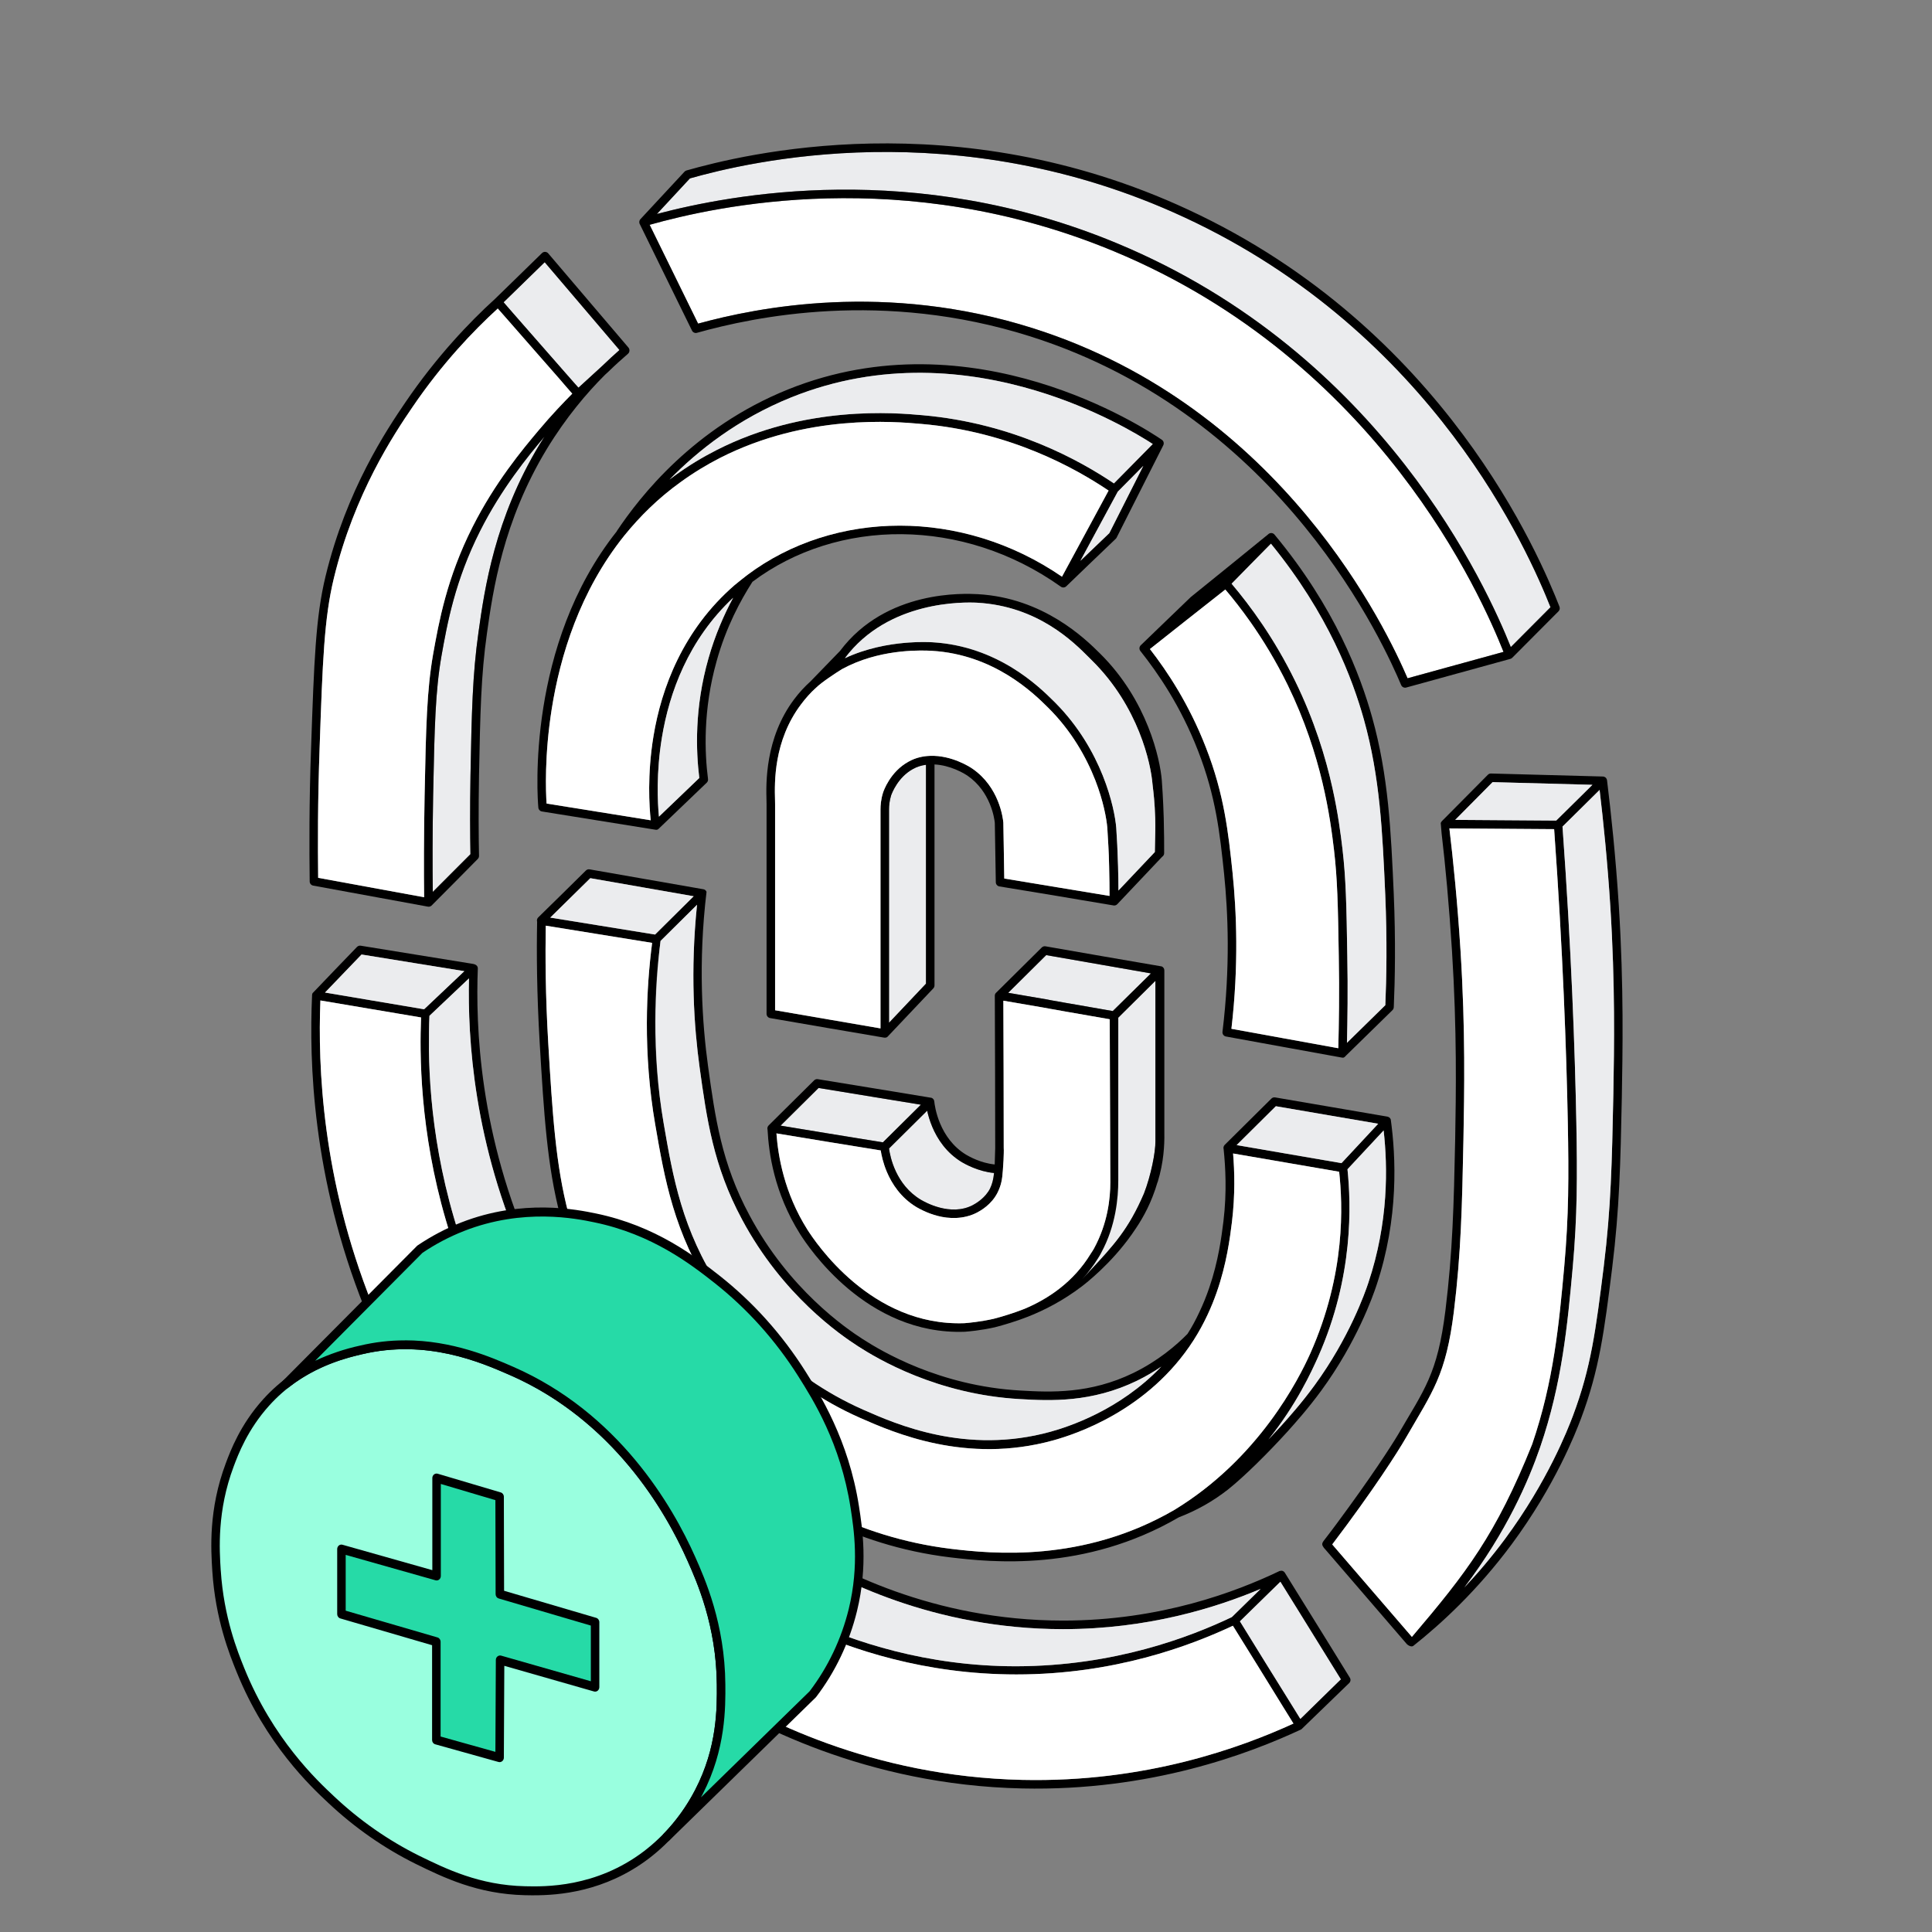 <svg width="128" height="128" viewBox="0 0 128 128" fill="none" xmlns="http://www.w3.org/2000/svg">
<rect x="0" y="0" width="128" height="128" fill="#808080" stroke="none"/>
<g id="illustration / deriv / light / add-success-biometrics">
<g id="illustration">
<path fill-rule="evenodd" clip-rule="evenodd" d="M31.811 35.169C30.14 38.475 29.63 41.321 29.247 43.468C28.842 45.805 28.789 48.117 28.696 52.718C28.65 55.27 28.654 57.45 28.673 59.092C29.51 58.259 30.339 57.426 31.169 56.593C31.144 55.321 31.133 53.531 31.171 51.379C31.25 47.214 31.303 44.687 31.703 41.878C32.1 39.031 32.78 34.348 35.746 29.45C35.853 29.274 35.96 29.102 36.068 28.933C34.969 30.239 33.233 32.353 31.811 35.169Z" fill="#EBECEE"/>
<path fill-rule="evenodd" clip-rule="evenodd" d="M28.35 60.068C28.433 60.083 28.518 60.06 28.583 60.005C29.59 59.007 30.659 57.908 31.652 56.91L31.653 56.909C31.708 56.854 31.738 56.78 31.736 56.702C31.71 55.431 31.697 53.603 31.736 51.39C31.816 47.217 31.869 44.725 32.262 41.957C32.658 39.122 33.326 34.538 36.229 29.745C37.494 27.664 38.877 26.032 40.086 24.828C40.125 24.79 40.161 24.759 40.197 24.727L40.276 24.655C40.759 24.183 41.21 23.782 41.605 23.439C41.667 23.385 41.703 23.306 41.703 23.224V23.211C41.703 23.143 41.679 23.078 41.635 23.026C40.75 21.985 39.864 20.946 38.979 19.908L38.978 19.906C38.092 18.867 37.207 17.828 36.321 16.786C36.271 16.727 36.197 16.691 36.119 16.687C36.041 16.684 35.965 16.713 35.909 16.767C35.388 17.278 34.866 17.786 34.345 18.292L34.32 18.317C33.808 18.814 33.297 19.311 32.79 19.808C31.111 21.331 28.914 23.638 26.872 26.636C25.624 28.463 22.956 32.453 21.57 38.173C20.913 40.877 20.808 43.792 20.61 49.556C20.477 53.2 20.491 56.245 20.517 58.398C20.519 58.534 20.616 58.649 20.749 58.674C23.273 59.138 25.81 59.603 28.346 60.067L28.35 60.068ZM31.811 35.169C30.14 38.475 29.63 41.321 29.247 43.468C28.842 45.805 28.789 48.117 28.696 52.718C28.65 55.27 28.654 57.45 28.673 59.092C29.51 58.259 30.339 57.426 31.169 56.593C31.144 55.321 31.133 53.531 31.171 51.379C31.25 47.214 31.303 44.687 31.703 41.878C32.1 39.031 32.78 34.348 35.746 29.45C35.853 29.274 35.96 29.102 36.068 28.933C34.969 30.239 33.233 32.353 31.811 35.169ZM37.083 25.123C37.353 25.438 37.636 25.771 37.913 26.081C37.313 26.687 36.542 27.489 35.706 28.485C34.607 29.788 32.792 31.971 31.31 34.907C29.601 38.288 29.076 41.206 28.692 43.359C28.278 45.748 28.223 48.12 28.131 52.707C28.081 55.452 28.077 57.765 28.1 59.445C25.756 59.016 23.412 58.587 21.079 58.158C21.055 56.025 21.047 53.077 21.175 49.575C21.373 43.788 21.479 40.941 22.119 38.308C23.481 32.69 26.101 28.767 27.338 26.956C29.299 24.077 31.345 21.936 32.978 20.441C33.18 20.67 33.382 20.899 33.584 21.129C34.336 21.984 35.087 22.841 35.835 23.7C36.007 23.895 36.178 24.09 36.349 24.286C36.593 24.563 36.836 24.838 37.083 25.123ZM38.009 25.318C37.84 25.129 37.672 24.94 37.508 24.749C37.278 24.487 37.049 24.224 36.819 23.962C36.804 23.945 36.834 23.979 36.819 23.962C36.648 23.769 36.433 23.524 36.26 23.325L36.129 23.176C35.42 22.368 34.713 21.562 34.008 20.754C33.797 20.512 33.586 20.27 33.376 20.027C33.819 19.593 34.266 19.159 34.714 18.724L34.738 18.7C35.187 18.263 35.637 17.826 36.087 17.385C36.908 18.35 37.729 19.313 38.549 20.275L38.553 20.28C39.379 21.249 40.204 22.218 41.03 23.189C40.7 23.479 40.281 23.861 39.892 24.239L38.324 25.674C38.219 25.554 38.114 25.436 38.01 25.319L38.009 25.318Z" fill="black"/>
<path fill-rule="evenodd" clip-rule="evenodd" d="M36.129 23.176C35.42 22.368 34.713 21.562 34.008 20.754C34.76 21.609 35.511 22.466 36.26 23.325L36.129 23.176ZM36.819 23.962C36.804 23.945 36.834 23.979 36.819 23.962C37.049 24.224 37.278 24.487 37.508 24.749C37.276 24.482 37.048 24.222 36.819 23.962Z" fill="black"/>
<path d="M37.508 24.749C37.672 24.94 37.84 25.129 38.009 25.318L38.01 25.319C38.114 25.436 38.219 25.554 38.324 25.674L39.892 24.239C40.281 23.861 40.7 23.479 41.03 23.189C40.204 22.218 39.379 21.249 38.553 20.28L38.549 20.275C37.729 19.313 36.908 18.35 36.087 17.385C35.637 17.826 35.187 18.263 34.738 18.7L34.714 18.724C34.266 19.159 33.819 19.593 33.376 20.027C33.586 20.27 33.797 20.512 34.008 20.754C34.76 21.609 35.511 22.466 36.26 23.325L36.819 23.962C37.048 24.222 37.276 24.482 37.508 24.749Z" fill="#EBECEE"/>
<path d="M37.913 26.081C37.636 25.771 37.353 25.438 37.083 25.123C36.839 24.844 36.594 24.564 36.349 24.286C36.179 24.092 36.008 23.898 35.835 23.7L35.706 23.553C34.998 22.745 34.29 21.938 33.584 21.129C33.382 20.899 33.18 20.67 32.978 20.441C31.345 21.936 29.299 24.077 27.338 26.956C26.101 28.767 23.481 32.69 22.119 38.308C21.479 40.941 21.373 43.788 21.175 49.575C21.047 53.077 21.055 56.025 21.079 58.158C23.412 58.587 25.756 59.016 28.1 59.445C28.077 57.765 28.081 55.452 28.131 52.707C28.223 48.12 28.278 45.748 28.692 43.359C29.076 41.206 29.601 38.288 31.31 34.907C32.792 31.971 34.607 29.788 35.706 28.485C36.542 27.489 37.313 26.687 37.913 26.081Z" fill="white"/>
<path fill-rule="evenodd" clip-rule="evenodd" d="M43.039 14.894C43.565 15.967 44.093 17.043 44.621 18.119C45.165 19.227 45.709 20.336 46.25 21.441C50.211 20.354 58.698 18.662 68.431 21.745C85.006 26.991 91.926 41.855 93.253 44.938C94.324 44.641 95.394 44.348 96.465 44.054L96.466 44.054C96.469 44.053 96.471 44.053 96.474 44.052C97.52 43.765 98.566 43.478 99.612 43.189C98.162 39.538 91.346 23.941 73.803 16.649C59.865 10.851 47.346 13.682 43.039 14.894Z" fill="white"/>
<path fill-rule="evenodd" clip-rule="evenodd" d="M45.71 11.819L43.522 14.176C48.382 12.894 60.554 10.518 74.019 16.125C91.612 23.437 98.541 38.993 100.095 42.872L102.726 40.23C101.318 36.689 95.004 22.068 78.472 14.401C63.347 7.375 49.489 10.751 45.71 11.819Z" fill="#EBECEE"/>
<path fill-rule="evenodd" clip-rule="evenodd" d="M42.395 14.862C42.97 16.037 43.536 17.193 44.114 18.371C44.693 19.549 45.271 20.728 45.846 21.902C45.906 22.025 46.044 22.087 46.175 22.05C49.984 20.982 58.488 19.19 68.261 22.287C85.039 27.597 91.791 42.929 92.83 45.388C92.886 45.519 93.029 45.588 93.165 45.551C94.314 45.232 95.464 44.917 96.613 44.602L96.615 44.602C97.763 44.287 98.911 43.972 100.059 43.654C100.108 43.642 100.153 43.616 100.19 43.579L103.257 40.499C103.336 40.419 103.361 40.299 103.32 40.194C102.044 36.949 95.73 21.779 78.709 13.885C63.296 6.726 49.191 10.239 45.481 11.294C45.431 11.308 45.386 11.336 45.351 11.374L42.43 14.52C42.343 14.614 42.329 14.753 42.395 14.862ZM44.621 18.119C45.165 19.227 45.709 20.336 46.25 21.441C50.211 20.354 58.698 18.662 68.431 21.745C85.006 26.991 91.926 41.855 93.253 44.938C94.324 44.641 95.394 44.348 96.465 44.054L96.466 44.054L96.474 44.052C97.52 43.765 98.566 43.478 99.612 43.189C98.162 39.538 91.346 23.941 73.803 16.649C59.865 10.851 47.346 13.682 43.039 14.894C43.565 15.967 44.093 17.043 44.621 18.119ZM45.71 11.819L43.522 14.176C48.382 12.894 60.554 10.518 74.019 16.125C91.612 23.437 98.541 38.993 100.095 42.872L102.726 40.23C101.318 36.689 95.004 22.068 78.472 14.401C63.347 7.375 49.489 10.751 45.71 11.819Z" fill="black"/>
<path fill-rule="evenodd" clip-rule="evenodd" d="M43.425 54.971C43.514 54.985 43.574 54.973 43.637 54.909C44.166 54.405 44.684 53.906 45.201 53.41L45.202 53.409C45.742 52.891 46.279 52.374 46.823 51.855C46.888 51.793 46.92 51.703 46.908 51.613C46.688 49.908 46.562 47.047 47.482 43.787C48.11 41.533 49.063 39.776 49.852 38.546C55.482 34.316 63.801 34.257 70.276 38.864C70.387 38.949 70.543 38.94 70.644 38.843C71.727 37.795 72.823 36.747 73.92 35.698L73.921 35.697C73.944 35.675 73.963 35.649 73.978 35.62C74.493 34.598 75.009 33.579 75.524 32.56L75.525 32.559L75.525 32.558C76.04 31.54 76.556 30.521 77.071 29.499C77.058 29.526 77.04 29.55 77.019 29.572L77.071 29.499C77.095 29.452 77.105 29.398 77.1 29.344C77.092 29.26 77.047 29.183 76.977 29.136L76.974 29.134C76.405 28.748 73.288 26.689 68.785 25.335C64.273 23.979 58.352 23.328 52.207 25.802C45.945 28.328 42.39 32.909 40.882 35.161C40.87 35.178 40.861 35.196 40.853 35.215C37.867 38.978 36.555 43.355 35.996 46.879C35.433 50.43 35.632 53.134 35.667 53.508C35.678 53.637 35.776 53.742 35.904 53.762C37.158 53.961 38.414 54.164 39.665 54.367C40.917 54.569 42.169 54.771 43.425 54.971ZM45.076 31.951L45.075 31.952C43.604 33.011 42.393 34.214 41.362 35.485C38.41 39.164 37.108 43.475 36.554 46.968C36.066 50.042 36.161 52.467 36.212 53.237C37.395 53.425 38.574 53.615 39.753 53.806L39.757 53.806C40.874 53.987 41.993 54.168 43.113 54.346C43.017 53.465 42.872 51.333 43.296 48.765C43.818 45.602 45.243 41.734 48.671 38.763C48.947 38.538 49.231 38.308 49.512 38.093C55.278 33.771 63.744 33.662 70.359 38.208C70.868 37.27 71.381 36.32 71.89 35.38C72.409 34.42 72.928 33.46 73.447 32.502C71.265 31.035 66.947 28.596 61.052 28.087C59.262 27.927 53.446 27.418 47.716 30.332C46.829 30.785 45.944 31.32 45.076 31.951ZM74.057 32.572C73.507 33.586 72.924 34.667 72.374 35.684C72.109 36.175 71.844 36.665 71.579 37.155C72.216 36.543 72.856 35.931 73.496 35.32C74.004 34.312 74.512 33.307 75.02 32.303C75.263 31.823 75.506 31.344 75.748 30.864C75.197 31.424 74.612 32.015 74.057 32.572ZM52.417 26.329C58.407 23.917 64.19 24.547 68.623 25.879C72.544 27.058 75.395 28.782 76.374 29.417C75.513 30.283 74.661 31.15 73.8 32.026L73.802 32.027C73.804 32.025 73.805 32.023 73.802 32.027C73.8 32.028 73.797 32.029 73.8 32.026C71.578 30.53 67.163 28.042 61.127 27.509C59.316 27.348 53.365 26.82 47.481 29.815C46.553 30.286 45.626 30.844 44.718 31.505C44.596 31.593 44.475 31.683 44.357 31.773C46.25 29.837 48.897 27.749 52.417 26.329ZM46.938 43.619C47.379 42.057 47.987 40.687 48.573 39.603C45.589 42.401 44.34 45.915 43.854 48.858C43.467 51.203 43.567 53.174 43.656 54.107C44.04 53.74 44.425 53.37 44.809 53.001L44.81 53.001C45.319 52.511 45.827 52.023 46.33 51.543C46.113 49.767 45.998 46.91 46.938 43.619ZM73.802 32.027C73.8 32.028 73.797 32.029 73.8 32.026L73.802 32.027Z" fill="black"/>
<path d="M45.075 31.952L45.076 31.951C45.944 31.32 46.829 30.785 47.716 30.332C53.446 27.418 59.262 27.927 61.052 28.087C66.947 28.596 71.265 31.035 73.447 32.502C72.928 33.46 72.409 34.42 71.89 35.38C71.381 36.32 70.868 37.27 70.359 38.208C63.744 33.662 55.278 33.771 49.512 38.093C49.231 38.308 48.947 38.538 48.671 38.763C45.243 41.734 43.818 45.602 43.296 48.765C42.872 51.333 43.017 53.465 43.113 54.346C41.993 54.168 40.874 53.987 39.757 53.806L39.753 53.806C38.574 53.615 37.395 53.425 36.212 53.237C36.161 52.467 36.066 50.042 36.554 46.968C37.108 43.475 38.41 39.164 41.362 35.485C42.393 34.214 43.604 33.011 45.075 31.952Z" fill="white"/>
<path d="M68.623 25.879C64.19 24.547 58.407 23.917 52.417 26.329C48.897 27.749 46.25 29.837 44.357 31.773C44.475 31.683 44.596 31.593 44.718 31.505C45.626 30.844 46.553 30.286 47.481 29.815C53.365 26.82 59.316 27.348 61.127 27.509C67.163 28.042 71.578 30.53 73.8 32.026C74.661 31.15 75.513 30.283 76.374 29.417C75.395 28.782 72.544 27.058 68.623 25.879Z" fill="#EBECEE"/>
<path d="M48.573 39.603C47.987 40.687 47.379 42.057 46.938 43.619C45.998 46.91 46.113 49.767 46.33 51.543C45.827 52.023 45.319 52.511 44.81 53.001L44.809 53.001C44.425 53.37 44.04 53.74 43.656 54.107C43.567 53.174 43.467 51.203 43.854 48.858C44.34 45.915 45.589 42.401 48.573 39.603Z" fill="#EBECEE"/>
<path d="M72.374 35.684C72.924 34.667 73.507 33.586 74.057 32.572C74.612 32.015 75.197 31.424 75.748 30.864C75.506 31.344 75.263 31.823 75.02 32.303C74.512 33.307 74.004 34.312 73.496 35.32C72.856 35.931 72.216 36.543 71.579 37.155C71.844 36.665 72.109 36.175 72.374 35.684Z" fill="#EBECEE"/>
<path fill-rule="evenodd" clip-rule="evenodd" d="M84.438 35.417C84.387 35.355 84.312 35.319 84.233 35.315C84.153 35.312 84.076 35.342 84.02 35.399C83.161 36.096 82.326 36.781 81.466 37.475C80.607 38.169 79.748 38.863 78.888 39.56C78.34 40.091 77.773 40.635 77.224 41.163C76.676 41.69 76.127 42.218 75.579 42.75C75.47 42.854 75.463 43.026 75.561 43.14C76.699 44.572 78.221 46.77 79.371 49.736C80.559 52.777 80.821 55.239 81.098 57.88C81.361 60.467 81.518 64.056 80.993 68.358C80.975 68.507 81.076 68.645 81.223 68.671C82.494 68.903 83.77 69.135 85.045 69.367L85.056 69.369L85.069 69.371C86.317 69.598 87.564 69.824 88.808 70.051C89.029 70.091 89.026 70.099 89.198 69.915L92.257 66.923C92.311 66.869 92.342 66.789 92.342 66.713C92.421 64.927 92.472 62.291 92.339 59.205C92.155 55.062 91.993 51.407 90.904 47.511C90.129 44.748 88.462 40.261 84.438 35.417ZM91.781 66.595C91.858 64.827 91.906 62.298 91.777 59.284C91.592 55.12 91.431 51.498 90.36 47.664C89.614 45.004 88.016 40.694 84.203 36.022C83.333 36.897 82.467 37.787 81.597 38.673C82.84 40.144 84.422 42.287 85.81 45.126C87.08 47.722 87.828 50.177 88.276 52.198C88.652 53.886 88.828 55.285 88.943 56.25C89.169 58.192 89.209 59.906 89.262 63.316C89.308 65.622 89.275 67.562 89.24 69.088L91.781 66.595ZM88.666 69.448C88.704 67.886 88.746 65.789 88.697 63.326L88.697 63.325C88.644 59.911 88.605 58.226 88.382 56.317C88.132 54.215 87.594 50.072 85.316 45.389C84.526 43.774 83.672 42.388 82.857 41.227C82.265 40.386 81.694 39.663 81.181 39.056C79.516 40.364 77.851 41.682 76.185 43.001C77.324 44.465 78.779 46.645 79.897 49.529C81.115 52.648 81.382 55.178 81.66 57.821C81.921 60.385 82.079 63.925 81.585 68.161C82.77 68.376 83.957 68.592 85.145 68.808C86.242 69.007 87.352 69.209 88.447 69.408L88.666 69.448Z" fill="black"/>
<path d="M88.697 63.326C88.746 65.789 88.704 67.886 88.666 69.448L88.447 69.408C87.352 69.209 86.242 69.007 85.145 68.808C83.957 68.592 82.77 68.376 81.585 68.161C82.079 63.925 81.921 60.385 81.66 57.821C81.382 55.178 81.115 52.648 79.897 49.529C78.779 46.645 77.324 44.465 76.185 43.001C77.851 41.682 79.516 40.364 81.181 39.056C81.694 39.663 82.265 40.386 82.857 41.227C83.672 42.388 84.526 43.774 85.316 45.389C87.594 50.072 88.132 54.215 88.382 56.317C88.605 58.226 88.644 59.911 88.697 63.325L88.697 63.326Z" fill="white"/>
<path d="M91.777 59.284C91.906 62.298 91.858 64.827 91.781 66.595L89.24 69.088C89.275 67.562 89.308 65.622 89.262 63.316C89.209 59.906 89.169 58.192 88.943 56.25C88.828 55.285 88.652 53.886 88.276 52.198C87.828 50.177 87.08 47.722 85.81 45.126C84.422 42.287 82.84 40.144 81.597 38.673C82.467 37.787 83.333 36.897 84.203 36.022C88.016 40.694 89.614 45.004 90.36 47.664C91.431 51.498 91.592 55.12 91.777 59.284Z" fill="#EBECEE"/>
<path fill-rule="evenodd" clip-rule="evenodd" d="M61.349 50.669C61.053 50.708 60.756 50.795 60.474 50.955L60.472 50.956C59.49 51.501 59.1 52.533 59.044 52.684L59.042 52.687C58.984 52.872 58.948 53.048 58.927 53.208C58.906 53.369 58.9 53.512 58.9 53.628L58.9 67.761L61.349 65.172V50.669Z" fill="#EBECEE"/>
<path fill-rule="evenodd" clip-rule="evenodd" d="M69.803 46.446C68.863 45.515 66.117 42.795 61.764 42.551C61.525 42.539 60.965 42.517 60.219 42.569C60.14 42.574 60.058 42.58 59.974 42.588C60.842 42.513 61.5 42.538 61.764 42.551C65.039 42.745 67.405 44.326 68.776 45.493C69.234 45.882 69.57 46.215 69.803 46.446Z" fill="black"/>
<path fill-rule="evenodd" clip-rule="evenodd" d="M52.615 46.328C52.941 45.892 53.312 45.49 53.697 45.145C54.026 44.807 54.353 44.469 54.681 44.13C55.003 43.796 55.327 43.462 55.653 43.127C58.709 39.056 63.914 39.321 64.778 39.365L64.779 39.365C69.147 39.61 71.923 42.348 72.853 43.27C76.035 46.398 76.863 50.332 76.972 51.692C76.992 51.969 77.064 52.959 77.101 54.204C77.128 55.177 77.128 55.978 77.128 56.522C77.128 56.625 77.074 56.715 76.993 56.765L74.023 59.905C73.964 59.967 73.882 59.998 73.8 59.992C73.107 59.879 72.367 59.754 71.634 59.629C71.075 59.534 70.519 59.439 69.991 59.351C68.732 59.142 67.474 58.933 66.212 58.728C66.078 58.706 65.978 58.59 65.975 58.453C65.962 57.795 65.952 57.137 65.942 56.48C65.932 55.826 65.922 55.173 65.909 54.52C65.88 54.217 65.629 52.439 64.091 51.385C64.088 51.383 64.084 51.38 64.08 51.378C64.031 51.347 63.92 51.277 63.856 51.241C63.717 51.163 63.527 51.066 63.3 50.973C62.912 50.814 62.427 50.671 61.913 50.647V65.285C61.913 65.358 61.886 65.428 61.836 65.481L58.799 68.689C58.731 68.761 58.607 68.755 58.513 68.735C57.739 68.6 56.983 68.472 56.221 68.343C55.75 68.263 55.276 68.183 54.796 68.101L54.794 68.1C53.536 67.885 52.277 67.669 51.021 67.45C50.886 67.426 50.787 67.308 50.787 67.17V53.297C50.787 53.229 50.785 53.14 50.782 53.033C50.753 51.93 50.673 48.913 52.615 46.328ZM54.06 45.569C54.452 45.188 55.349 44.601 55.786 44.33C55.944 44.245 56.104 44.164 56.266 44.087C58.662 42.966 61.152 43.089 61.736 43.118C65.861 43.363 68.472 45.925 69.403 46.847L69.412 46.855L69.417 46.86C70.996 48.419 71.977 50.185 72.57 51.703C73.106 53.083 73.313 54.25 73.364 54.862C73.363 54.855 73.431 56.03 73.431 56.023C73.457 56.415 73.47 56.875 73.483 57.406C73.504 58.181 73.508 58.844 73.509 59.358C72.367 59.171 71.227 58.981 70.088 58.792L70.084 58.792C68.902 58.595 67.72 58.399 66.535 58.205C66.524 57.628 66.516 57.049 66.507 56.471C66.506 56.389 66.504 56.306 66.503 56.224C66.494 55.65 66.485 55.074 66.474 54.499C66.446 54.188 66.197 52.145 64.425 50.927C64.34 50.865 63.999 50.647 63.514 50.448C63.015 50.243 62.343 50.05 61.621 50.078C61.164 50.093 60.669 50.194 60.198 50.459C58.973 51.125 58.537 52.414 58.507 52.505C58.363 52.953 58.335 53.356 58.335 53.628V68.134C57.26 67.947 56.183 67.763 55.107 67.578C55.035 67.566 54.964 67.554 54.892 67.541L54.891 67.541C53.71 67.339 52.53 67.137 51.352 66.932V53.283C51.352 53.213 51.35 53.128 51.348 53.029C51.347 53.015 51.347 53.001 51.347 52.986C51.317 51.852 51.246 49.091 53.067 46.669C53.375 46.257 53.706 45.886 54.06 45.569ZM58.9 53.628C58.9 53.512 58.906 53.369 58.927 53.208C58.948 53.048 58.984 52.872 59.042 52.687L59.044 52.684C59.1 52.533 59.49 51.501 60.472 50.956L60.474 50.955C60.756 50.795 61.053 50.708 61.349 50.669V65.172L58.9 67.761L58.9 53.628ZM64.735 39.931C63.891 39.888 58.848 39.765 55.975 43.608C57.4 42.945 58.861 42.684 59.974 42.588C60.842 42.513 61.5 42.538 61.764 42.551C65.039 42.745 67.405 44.326 68.776 45.493C69.227 45.876 69.57 46.215 69.803 46.446C69.845 46.487 69.897 46.538 69.938 46.58C73.017 49.699 73.847 53.508 73.955 54.85C73.969 55.041 73.995 55.492 74.021 55.99C74.026 56.142 74.034 56.315 74.041 56.495C74.053 56.773 74.066 57.079 74.074 57.392C74.091 58 74.097 58.546 74.099 59L76.512 56.449C76.512 56.258 76.518 56.034 76.525 55.785C76.537 55.332 76.552 54.796 76.536 54.221C76.505 53.182 76.419 52.478 76.377 52.132C76.365 52.035 76.357 51.967 76.354 51.926C76.248 50.612 75.442 46.801 72.322 43.734C72.272 43.684 72.217 43.63 72.158 43.57C71.13 42.537 68.76 40.157 64.735 39.931Z" fill="black"/>
<path d="M64.735 39.931C63.891 39.888 58.848 39.765 55.975 43.608C57.395 42.944 58.858 42.684 59.974 42.588C60.058 42.58 60.14 42.574 60.219 42.569C60.965 42.517 61.525 42.539 61.764 42.551C66.117 42.795 68.863 45.515 69.803 46.446C69.845 46.487 69.897 46.538 69.938 46.58C73.017 49.699 73.847 53.508 73.955 54.85C73.969 55.041 73.995 55.492 74.021 55.99C74.026 56.142 74.034 56.315 74.041 56.495C74.053 56.773 74.066 57.079 74.074 57.392C74.091 58 74.097 58.546 74.099 59L76.512 56.449C76.512 56.258 76.518 56.034 76.525 55.785C76.537 55.332 76.552 54.796 76.536 54.221C76.505 53.182 76.419 52.478 76.377 52.132C76.365 52.035 76.357 51.967 76.354 51.926C76.248 50.612 75.442 46.801 72.322 43.734C72.272 43.684 72.217 43.63 72.158 43.57C71.13 42.537 68.76 40.157 64.735 39.931Z" fill="#EBECEE"/>
<path d="M55.786 44.33C55.349 44.601 54.452 45.188 54.06 45.569C53.706 45.886 53.375 46.257 53.067 46.669C51.246 49.091 51.317 51.852 51.347 52.986L51.348 53.029C51.35 53.128 51.352 53.213 51.352 53.283V66.932C52.53 67.137 53.71 67.339 54.891 67.541L54.892 67.541L55.107 67.578C56.183 67.763 57.26 67.947 58.335 68.134V53.628C58.335 53.356 58.363 52.953 58.507 52.505C58.537 52.414 58.973 51.125 60.198 50.459C60.669 50.194 61.164 50.093 61.621 50.078C62.343 50.05 63.015 50.243 63.514 50.448C63.999 50.647 64.34 50.865 64.425 50.927C66.197 52.145 66.446 54.188 66.474 54.499C66.485 55.074 66.494 55.65 66.503 56.224L66.507 56.471C66.516 57.049 66.524 57.628 66.535 58.205C67.72 58.399 68.902 58.595 70.084 58.792L70.088 58.792C71.227 58.981 72.367 59.171 73.509 59.358C73.508 58.844 73.504 58.181 73.483 57.406C73.47 56.875 73.457 56.415 73.431 56.023C73.431 56.03 73.363 54.855 73.364 54.862C73.313 54.25 73.106 53.083 72.57 51.703C71.977 50.185 70.996 48.419 69.417 46.86L69.412 46.855L69.403 46.847C68.472 45.925 65.861 43.363 61.736 43.118C61.152 43.089 58.662 42.966 56.266 44.087C56.104 44.164 55.944 44.245 55.786 44.33Z" fill="white"/>
<path fill-rule="evenodd" clip-rule="evenodd" d="M87.89 102.752L93.192 108.909C93.292 109.022 93.518 109.136 93.636 109.043C95.474 107.584 97.873 105.389 100.164 102.298C103.042 98.404 104.388 94.925 104.735 94.011L104.736 94.01C105.965 90.735 106.285 88.207 106.814 83.974C107.297 80.05 107.359 77.088 107.449 72.746C107.501 69.731 107.591 65.405 107.252 60.023C107.04 56.697 106.735 53.863 106.47 51.695C106.457 51.588 106.385 51.498 106.284 51.462C106.249 51.45 106.22 51.445 106.184 51.446L98.782 51.247C98.704 51.245 98.629 51.275 98.575 51.33C98.065 51.842 97.559 52.353 97.054 52.864C96.548 53.376 96.043 53.886 95.534 54.397C95.502 54.43 95.466 54.486 95.452 54.528L95.509 55.206C95.756 57.284 96.004 59.952 96.197 62.981C96.535 68.34 96.462 72.472 96.409 75.485C96.319 79.834 96.242 82.931 95.763 86.825C95.234 91.063 94.363 92.051 92.608 95.071C92.12 95.882 90.835 97.874 88.57 100.931C88.382 101.195 87.986 101.704 87.704 102.075C87.564 102.259 87.572 102.356 87.704 102.538L87.89 102.752ZM96.761 62.944C97.1 68.326 97.011 72.413 96.958 75.427L96.955 75.584C96.867 79.847 96.801 83.019 96.323 86.896C95.795 91.128 94.918 92.182 93.136 95.273C92.608 96.189 91.016 98.693 88.264 102.323L93.542 108.448C97.16 104.19 99.102 101.68 101.508 95.689C102.936 91.53 103.291 87.699 103.635 83.913C103.937 80.557 103.938 77.927 103.872 74.399C103.78 69.609 103.547 63.013 102.966 54.933L96.026 54.884C96.281 57.014 96.558 59.76 96.761 62.944ZM97.455 53.264C97.107 53.616 96.759 53.967 96.411 54.319L103.102 54.366C103.568 53.91 104.032 53.45 104.497 52.99L104.498 52.989L104.501 52.986C104.834 52.656 105.167 52.325 105.502 51.996L98.888 51.818C98.409 52.3 97.932 52.781 97.456 53.264L97.455 53.264ZM103.52 54.762C104.108 62.912 104.345 69.563 104.437 74.388C104.503 77.923 104.503 80.577 104.198 83.965C103.854 87.747 103.495 91.643 102.042 95.875C101.274 98.099 99.829 101.472 97.013 105.178C97.901 104.238 98.814 103.168 99.711 101.959C102.543 98.126 103.867 94.703 104.207 93.809C105.41 90.606 105.724 88.141 106.253 83.904C106.733 80.009 106.795 76.998 106.885 72.648L106.89 72.387C106.943 69.394 107.016 65.265 106.688 60.059C106.495 57.031 106.225 54.412 105.978 52.334C105.621 52.686 105.264 53.039 104.908 53.392L104.907 53.393L104.906 53.394C104.446 53.85 103.984 54.307 103.52 54.762Z" fill="black"/>
<path fill-rule="evenodd" clip-rule="evenodd" d="M96.411 54.319C96.759 53.967 97.107 53.616 97.455 53.264L97.456 53.264C97.932 52.781 98.409 52.3 98.888 51.818L105.502 51.996C105.167 52.325 104.834 52.656 104.501 52.986L104.498 52.989L104.497 52.99C104.032 53.45 103.568 53.91 103.102 54.366L96.411 54.319Z" fill="#EBECEE"/>
<path d="M96.958 75.427C97.011 72.413 97.1 68.326 96.761 62.944C96.558 59.76 96.281 57.014 96.026 54.884L102.966 54.933C103.547 63.013 103.78 69.609 103.872 74.399C103.938 77.927 103.937 80.557 103.635 83.913C103.291 87.699 102.936 91.53 101.508 95.689C99.102 101.68 97.16 104.19 93.542 108.448L88.264 102.323C91.016 98.693 92.608 96.189 93.136 95.273C94.918 92.182 95.795 91.128 96.323 86.896C96.801 83.019 96.867 79.847 96.955 75.584L96.958 75.427Z" fill="white"/>
<path d="M104.437 74.388C104.345 69.563 104.108 62.912 103.52 54.762C103.984 54.307 104.446 53.85 104.906 53.394L104.907 53.393L104.908 53.392C105.264 53.039 105.621 52.686 105.978 52.334C106.225 54.412 106.495 57.031 106.688 60.059C107.016 65.265 106.943 69.394 106.89 72.387L106.885 72.648C106.795 76.998 106.733 80.009 106.253 83.904C105.724 88.141 105.41 90.606 104.207 93.809C103.867 94.703 102.543 98.126 99.711 101.959C98.814 103.168 97.901 104.238 97.013 105.178C99.829 101.472 101.274 98.099 102.042 95.875C103.495 91.643 103.854 87.747 104.198 83.965C104.503 80.577 104.503 77.923 104.437 74.388Z" fill="#EBECEE"/>
<path fill-rule="evenodd" clip-rule="evenodd" d="M43.972 74.437C43.116 69.483 43.376 65.264 43.763 62.339C43.398 65.239 43.156 69.72 43.972 74.437Z" fill="black"/>
<path fill-rule="evenodd" clip-rule="evenodd" d="M38.816 57.675C38.881 57.611 38.973 57.582 39.063 57.597C40.319 57.816 41.571 58.035 42.823 58.255L42.826 58.255C44.07 58.473 45.314 58.69 46.562 58.908C46.671 58.913 46.769 58.981 46.81 59.084C46.245 63.794 46.527 67.84 46.908 70.623C47.381 74.041 47.799 77.061 49.653 80.511C52.277 85.428 56.038 87.999 57.157 88.719C58.396 89.517 62.246 91.825 67.595 92.126C69.612 92.245 72.218 92.359 75.096 90.959C76.737 90.155 77.936 89.128 78.675 88.373C78.998 87.868 79.204 87.472 79.445 86.967C79.71 86.412 79.93 85.861 80.113 85.327C80.727 83.534 80.93 81.924 81.056 80.913C81.291 78.961 81.188 77.305 81.07 76.138C81.038 76.036 81.066 75.925 81.141 75.85L84.234 72.784C84.299 72.719 84.39 72.691 84.48 72.706C85.721 72.918 86.958 73.13 88.195 73.342L88.201 73.343C89.44 73.555 90.68 73.768 91.922 73.98C91.963 73.993 92.004 74.009 92.039 74.03C92.087 74.064 92.123 74.112 92.142 74.169C92.476 76.598 92.69 80.694 91.191 85.171C90.974 85.823 89.906 88.894 87.542 92.126C86.668 93.323 85.794 94.295 85.303 94.843L85.29 94.857L85.289 94.858C84.043 96.23 82.458 97.809 81.356 98.686L81.354 98.688C80.326 99.49 79.257 100.081 78.097 100.528C71.853 104.162 65.652 103.5 62.959 103.18C56.305 102.375 51.815 99.273 49.572 97.687C47.206 96.018 39.654 90.194 37.116 80.546C36.248 77.248 36.036 73.779 35.758 69.126C35.56 65.771 35.546 63.053 35.586 61.069C35.554 60.967 35.582 60.855 35.658 60.781C36.716 59.745 37.773 58.71 38.816 57.675ZM42.727 58.814C43.803 59.002 44.879 59.19 45.958 59.379L43.399 61.916C42.171 61.717 40.946 61.519 39.721 61.321L39.717 61.32C38.63 61.145 37.544 60.969 36.455 60.793C37.343 59.923 38.231 59.052 39.109 58.182C40.317 58.392 41.521 58.603 42.725 58.813L42.727 58.814ZM81.695 76.421C82.849 76.62 84 76.818 85.151 77.016L85.244 77.032L85.254 77.034L85.38 77.055C85.384 77.056 85.387 77.057 85.39 77.057C85.473 77.072 85.556 77.086 85.639 77.1C85.65 77.102 85.66 77.104 85.671 77.106C85.792 77.126 85.912 77.147 86.03 77.167C86.928 77.322 87.753 77.464 88.723 77.631C88.958 79.81 89.169 84.353 86.818 89.652C86.044 91.379 83.399 96.63 77.805 100.035C71.735 103.561 65.698 102.934 63.026 102.617C56.516 101.829 52.122 98.796 49.897 97.223C47.557 95.572 40.147 89.846 37.662 80.401C36.811 77.168 36.6 73.759 36.322 69.092C36.136 65.936 36.125 63.277 36.158 61.329C37.326 61.517 38.491 61.706 39.656 61.894L39.66 61.895C40.84 62.086 42.022 62.277 43.205 62.468C42.827 65.397 42.582 69.713 43.415 74.534L43.417 74.541C44.022 78.055 44.652 81.712 47.225 85.622C48.536 87.624 51.602 91.564 56.997 93.944C59.219 94.92 64.004 97.021 69.769 95.432C71.228 95.028 76.086 93.464 79.079 88.792C79.428 88.247 79.726 87.697 79.983 87.152C80.226 86.638 80.431 86.128 80.605 85.632C81.272 83.734 81.49 81.996 81.62 80.959C81.837 79.153 81.793 77.588 81.695 76.421ZM85.209 76.43L85.207 76.43L85.193 76.427L85.187 76.426C84.102 76.24 83.017 76.053 81.93 75.866L84.528 73.29C85.723 73.494 86.914 73.698 88.106 73.903C89.173 74.085 90.24 74.268 91.309 74.451L88.877 77.061C87.653 76.851 86.431 76.641 85.209 76.43ZM43.763 62.339C43.376 65.264 43.116 69.483 43.972 74.437C44.58 77.968 45.194 81.5 47.697 85.309C48.976 87.263 51.94 91.078 57.197 93.398C59.388 94.365 64.012 96.396 69.593 94.858C70.769 94.533 74.169 93.442 76.938 90.542C76.465 90.864 75.935 91.18 75.343 91.47C72.326 92.937 69.592 92.813 67.563 92.693C62.074 92.383 58.126 90.018 56.852 89.197C55.698 88.455 51.845 85.821 49.155 80.781C47.253 77.24 46.82 74.107 46.348 70.701C45.984 68.04 45.727 64.356 46.18 59.943L43.763 62.339ZM87.334 89.883C89.697 84.558 89.509 79.751 89.274 77.466L91.669 74.896C91.942 77.308 92 80.973 90.655 84.991C90.448 85.615 89.401 88.624 87.086 91.79C86.229 92.964 85.371 93.919 84.881 94.465L84.871 94.476C84.606 94.768 84.326 95.068 84.04 95.369C85.897 93.053 86.88 90.896 87.334 89.884L87.334 89.883Z" fill="black"/>
<path d="M43.763 62.339C43.398 65.239 43.156 69.72 43.972 74.437C44.58 77.968 45.194 81.5 47.697 85.309C48.976 87.263 51.94 91.078 57.197 93.398C59.388 94.365 64.012 96.396 69.593 94.858C70.769 94.533 74.169 93.442 76.938 90.542C76.465 90.864 75.935 91.18 75.343 91.47C72.326 92.937 69.592 92.813 67.563 92.693C62.074 92.383 58.126 90.018 56.852 89.197C55.698 88.455 51.845 85.821 49.155 80.781C47.253 77.24 46.82 74.107 46.348 70.701C45.984 68.04 45.727 64.356 46.18 59.943L43.763 62.339Z" fill="#EBECEE"/>
<path d="M85.151 77.016C84 76.818 82.849 76.62 81.695 76.421C81.793 77.588 81.837 79.153 81.62 80.959C81.49 81.996 81.272 83.734 80.605 85.632C80.431 86.128 80.226 86.638 79.983 87.152C79.726 87.697 79.428 88.247 79.079 88.792C76.086 93.464 71.228 95.028 69.769 95.432C64.004 97.021 59.219 94.92 56.997 93.944C51.602 91.564 48.536 87.624 47.225 85.622C44.652 81.712 44.022 78.055 43.417 74.541L43.415 74.534C42.582 69.713 42.827 65.397 43.205 62.468C42.022 62.277 40.84 62.086 39.66 61.895L39.656 61.894C38.491 61.706 37.326 61.517 36.158 61.329C36.125 63.277 36.136 65.936 36.322 69.092C36.6 73.759 36.811 77.168 37.662 80.401C40.147 89.846 47.557 95.572 49.897 97.223C52.122 98.796 56.516 101.829 63.026 102.617C65.698 102.934 71.735 103.561 77.805 100.035C83.399 96.63 86.044 91.379 86.818 89.652C89.169 84.353 88.958 79.81 88.723 77.631C87.753 77.464 86.928 77.322 86.03 77.167L85.671 77.106L85.639 77.1L85.636 77.1L85.39 77.057L85.38 77.055L85.254 77.034L85.244 77.032L85.151 77.016Z" fill="white"/>
<path d="M42.727 58.814C43.803 59.002 44.879 59.19 45.958 59.379L43.399 61.916C42.171 61.717 40.946 61.519 39.721 61.321L39.717 61.32C38.63 61.145 37.544 60.969 36.455 60.793C37.343 59.923 38.231 59.052 39.109 58.182C40.317 58.392 41.521 58.603 42.725 58.813L42.727 58.814Z" fill="#EBECEE"/>
<path d="M85.209 76.43L85.207 76.43L85.193 76.427L85.187 76.426C84.102 76.24 83.017 76.053 81.93 75.866L84.528 73.29C85.723 73.494 86.914 73.698 88.106 73.903C89.173 74.085 90.24 74.268 91.309 74.451L88.877 77.061C87.653 76.851 86.431 76.641 85.209 76.43Z" fill="#EBECEE"/>
<path d="M87.334 89.883C89.697 84.558 89.509 79.751 89.274 77.466L91.669 74.896C91.942 77.308 92 80.973 90.655 84.991C90.448 85.615 89.401 88.624 87.086 91.79C86.229 92.964 85.371 93.919 84.881 94.465L84.871 94.476C84.606 94.768 84.326 95.068 84.04 95.369C85.897 93.053 86.88 90.896 87.334 89.884L87.334 89.883Z" fill="#EBECEE"/>
<path fill-rule="evenodd" clip-rule="evenodd" d="M76.254 64.491C75.569 64.372 74.88 64.251 74.192 64.13C73.789 64.059 73.385 63.989 72.984 63.919C71.759 63.704 70.535 63.49 69.313 63.279L66.795 65.776L69.271 66.201C69.411 66.228 69.552 66.254 69.693 66.281C70.01 66.34 70.329 66.397 70.643 66.449C70.677 66.454 70.71 66.46 70.744 66.466L70.748 66.466C71.269 66.559 71.787 66.648 72.306 66.738C72.777 66.82 73.249 66.901 73.724 66.985L76.254 64.491Z" fill="#EBECEE"/>
<path fill-rule="evenodd" clip-rule="evenodd" d="M54.232 72.081L51.716 74.576C52.136 74.645 52.557 74.714 52.979 74.784C53.583 74.883 54.189 74.983 54.79 75.082C55.431 75.189 56.071 75.291 56.712 75.394C57.306 75.49 57.9 75.585 58.495 75.683L61.011 73.189C59.951 73.014 58.888 72.841 57.825 72.669C56.627 72.474 55.428 72.279 54.232 72.081Z" fill="#EBECEE"/>
<path fill-rule="evenodd" clip-rule="evenodd" d="M60.728 79.979C60.874 80.064 61.416 80.374 62.129 80.559C61.415 80.376 60.874 80.064 60.728 79.979Z" fill="black"/>
<path fill-rule="evenodd" clip-rule="evenodd" d="M72.93 83.046C72.873 83.15 72.808 83.263 72.735 83.375C72.444 83.853 72.065 84.342 71.701 84.749C71.635 84.821 71.567 84.894 71.499 84.968C71.565 84.898 71.633 84.825 71.701 84.749C71.879 84.557 72.049 84.374 72.214 84.197C73.784 82.511 74.773 81.45 75.795 79.063C76.251 77.884 76.562 76.333 76.549 75.603V64.982L74.088 67.422V78.216M64.434 79.851C63.706 80.218 62.924 80.178 62.27 80.01C62.923 80.179 63.707 80.224 64.434 79.851Z" fill="#EBECEE"/>
<path d="M65.859 77.714C64.803 77.615 63.925 77.111 63.733 77C62.695 76.376 62.103 75.456 61.769 74.665C61.597 74.258 61.491 73.88 61.427 73.586L58.9 76.091C58.975 76.65 59.352 78.496 61.008 79.486L61.01 79.487L61.015 79.49C61.148 79.567 61.633 79.844 62.27 80.01C62.924 80.178 63.706 80.218 64.434 79.851C64.692 79.706 65.297 79.326 65.594 78.743C65.738 78.443 65.815 78.141 65.859 77.714Z" fill="#EBECEE"/>
<path fill-rule="evenodd" clip-rule="evenodd" d="M65.902 87.938C66.482 87.789 67.334 87.538 68.085 87.241C69.19 86.808 70.449 86.162 71.689 85.215C71.912 85.046 73.603 83.738 74.974 81.793L74.976 81.791L75.02 81.727C75.357 81.24 75.913 80.439 76.368 79.264C76.501 78.929 76.595 78.635 76.662 78.406C76.672 78.381 76.679 78.356 76.684 78.339C76.693 78.323 76.7 78.305 76.706 78.287C77.1 77.003 77.154 75.843 77.141 75.094V64.29C77.141 64.175 77.073 64.072 76.968 64.028C76.47 63.942 75.961 63.855 75.448 63.767C74.654 63.631 73.853 63.494 73.08 63.359C71.808 63.137 70.535 62.914 69.266 62.695C69.176 62.68 69.085 62.709 69.02 62.773L66.006 65.76C65.942 65.814 65.909 65.88 65.909 65.963C65.922 69.323 65.935 72.694 65.935 76.053C65.932 76.107 65.925 76.347 65.919 76.591C65.912 76.843 65.905 77.097 65.902 77.148C64.975 77.059 64.202 76.615 64.024 76.513L64.021 76.511C63.117 75.967 62.593 75.161 62.289 74.443C61.985 73.723 61.911 73.107 61.899 72.974C61.89 72.865 61.818 72.771 61.715 72.733C60.472 72.527 59.161 72.311 57.916 72.108C56.67 71.906 55.424 71.703 54.182 71.498C54.093 71.483 54.002 71.512 53.938 71.576L50.924 74.563C50.848 74.638 50.821 74.749 50.853 74.851C50.934 76.348 51.27 79.001 53.012 81.767L53.013 81.769C53.27 82.17 54.359 83.841 56.197 85.383C58.036 86.926 60.644 88.355 63.928 88.232C64.164 88.213 64.97 88.147 65.902 87.938ZM72.956 83C73.938 81.205 74.088 79.32 74.088 78.216V67.422L76.549 64.982V75.603C76.562 76.333 76.251 77.884 75.795 79.063C74.773 81.45 73.784 82.511 72.214 84.197C72.049 84.374 71.879 84.557 71.701 84.749C71.633 84.825 71.565 84.898 71.499 84.968C71.567 84.894 71.635 84.821 71.701 84.749C72.065 84.342 72.444 83.853 72.735 83.375C72.808 83.263 72.873 83.15 72.93 83.046L72.955 83.001L72.956 83ZM64.434 79.851C63.707 80.224 62.923 80.179 62.27 80.01C61.632 79.846 61.147 79.567 61.015 79.49L61.01 79.487L61.008 79.486C59.352 78.496 58.975 76.65 58.9 76.091L61.427 73.586C61.491 73.88 61.597 74.258 61.769 74.665C62.103 75.456 62.695 76.376 63.733 77C63.925 77.111 64.803 77.615 65.859 77.714C65.815 78.141 65.738 78.443 65.594 78.743C65.554 78.824 65.508 78.901 65.457 78.975C65.108 79.489 64.61 79.757 64.434 79.851ZM72.197 67.297C72.639 67.374 73.08 67.45 73.522 67.528L73.562 78.337C73.562 79.384 73.395 81.044 72.474 82.727C72.414 82.834 72.349 82.933 72.284 83.03L72.261 83.065C71.125 84.936 69.445 86.055 67.87 86.716C67.151 87 66.385 87.231 65.834 87.374C64.94 87.576 64.152 87.644 63.898 87.665C60.803 87.778 58.331 86.434 56.56 84.948C54.788 83.461 53.735 81.847 53.489 81.463C51.948 79.016 51.553 76.589 51.441 75.09C51.923 75.169 52.41 75.249 52.894 75.329L52.901 75.33C53.506 75.43 54.11 75.529 54.712 75.629C55.353 75.735 55.995 75.838 56.635 75.941L56.636 75.941C57.208 76.033 57.779 76.125 58.35 76.219C58.396 76.52 58.506 77.048 58.755 77.639C59.09 78.43 59.681 79.35 60.719 79.974L60.728 79.979C60.874 80.064 61.416 80.374 62.129 80.559C62.856 80.748 63.831 80.798 64.728 80.337C64.939 80.224 65.68 79.825 66.102 78.991C66.323 78.532 66.4 78.165 66.441 77.552C66.454 77.366 66.474 77.074 66.487 76.861C66.498 76.579 66.513 76.229 66.5 76.043C66.5 72.799 66.488 69.543 66.475 66.299L69.155 66.759C69.299 66.787 69.445 66.813 69.59 66.839C69.692 66.857 69.794 66.875 69.896 66.892L69.897 66.892C70.115 66.93 70.331 66.968 70.544 67.008L70.633 67.025L70.636 67.025C71.159 67.118 71.679 67.208 72.197 67.297ZM69.313 63.279C70.535 63.49 71.759 63.704 72.984 63.919C73.385 63.989 73.789 64.059 74.192 64.13C74.88 64.251 75.569 64.372 76.254 64.491L73.724 66.985C73.249 66.901 72.777 66.82 72.306 66.738C71.787 66.648 71.269 66.559 70.748 66.466L70.744 66.466L70.643 66.449C70.329 66.397 70.01 66.34 69.693 66.281C69.552 66.254 69.411 66.228 69.271 66.201L66.795 65.776L69.313 63.279ZM51.716 74.576C52.136 74.645 52.557 74.714 52.979 74.784C53.583 74.883 54.189 74.983 54.79 75.082C55.431 75.189 56.071 75.291 56.712 75.394C57.306 75.49 57.9 75.585 58.495 75.683L61.011 73.189C59.951 73.014 58.888 72.841 57.825 72.669C56.627 72.474 55.428 72.279 54.232 72.081L51.716 74.576Z" fill="black"/>
<path d="M73.522 67.528C73.08 67.45 72.639 67.374 72.197 67.297C71.679 67.208 71.159 67.118 70.636 67.025L70.633 67.025L70.544 67.008C70.228 66.955 69.908 66.898 69.59 66.839C69.445 66.813 69.299 66.787 69.155 66.759L66.475 66.299C66.488 69.543 66.5 72.799 66.5 76.043C66.513 76.229 66.498 76.579 66.487 76.861C66.474 77.074 66.454 77.366 66.441 77.552C66.4 78.165 66.323 78.532 66.102 78.991C65.695 79.823 64.944 80.222 64.728 80.337C63.831 80.798 62.856 80.748 62.129 80.559C61.415 80.376 60.874 80.064 60.728 79.979L60.719 79.974C59.681 79.35 59.09 78.43 58.755 77.639C58.506 77.048 58.396 76.52 58.35 76.219C57.779 76.125 57.208 76.033 56.636 75.941L56.635 75.941C55.995 75.838 55.353 75.735 54.712 75.629C54.11 75.529 53.506 75.43 52.901 75.33L52.894 75.329C52.41 75.249 51.923 75.169 51.441 75.09C51.553 76.589 51.948 79.016 53.489 81.463C53.735 81.847 54.788 83.461 56.56 84.948C58.331 86.434 60.803 87.778 63.898 87.665C64.152 87.644 64.94 87.576 65.834 87.374C66.385 87.231 67.151 87 67.87 86.716C69.445 86.055 71.125 84.936 72.261 83.065L72.284 83.03C72.349 82.933 72.414 82.834 72.474 82.727C73.395 81.044 73.562 79.384 73.562 78.337L73.522 67.528Z" fill="white"/>
<path fill-rule="evenodd" clip-rule="evenodd" d="M67.732 118.49C76.237 118.677 82.784 116.177 86.217 114.574L89.388 111.506C89.483 111.413 89.501 111.267 89.431 111.153C88.4 109.474 87.361 107.802 86.321 106.127C85.921 105.484 85.521 104.84 85.122 104.195C85.076 104.122 85.001 104.074 84.916 104.064C84.854 104.064 84.748 104.082 84.699 104.119C81.933 105.435 76.925 107.368 70.434 107.368C61.745 107.368 55.401 103.918 52.726 102.246C52.615 102.177 52.472 102.192 52.379 102.284L49.234 105.382C48.766 106.402 48.211 107.611 47.746 108.628C47.28 109.647 46.814 110.666 46.345 111.688C46.286 111.817 46.331 111.971 46.451 112.047C49.725 114.119 57.297 118.263 67.732 118.49ZM48.26 108.865C47.828 109.808 47.397 110.752 46.962 111.699C50.298 113.782 57.669 117.703 67.744 117.923C75.903 118.102 82.237 115.774 85.695 114.19C85.604 114.044 85.513 113.898 85.423 113.751L85.422 113.749C85.276 113.513 85.131 113.278 84.986 113.047L84.985 113.045C83.893 111.271 82.788 109.485 81.682 107.71C78.839 109.045 73.817 110.936 67.341 110.936C61.289 110.936 56.37 109.289 52.986 107.71C52.121 107.308 51.347 106.907 50.692 106.531C50.291 106.303 49.937 106.091 49.619 105.896C49.164 106.888 48.712 107.876 48.26 108.865ZM83.52 105.269C80.564 106.516 76.044 107.935 70.434 107.935C61.794 107.935 55.436 104.583 52.616 102.845L49.938 105.465C50.236 105.649 50.577 105.848 50.956 106.063C51.601 106.42 52.361 106.827 53.21 107.221C56.541 108.776 61.392 110.395 67.328 110.395C73.835 110.382 78.85 108.453 81.612 107.137L83.52 105.269ZM82.148 107.417C83.246 109.198 84.355 110.991 85.465 112.771C85.611 113.004 85.757 113.241 85.902 113.476L85.903 113.479C85.986 113.613 86.069 113.747 86.152 113.881L88.832 111.258C87.841 109.648 86.845 108.044 85.847 106.436C85.846 106.434 85.844 106.433 85.843 106.431L85.842 106.429C85.504 105.885 85.166 105.34 84.828 104.795L82.148 107.417Z" fill="black"/>
<path d="M48.26 108.865C48.712 107.876 49.164 106.888 49.619 105.896C49.937 106.091 50.291 106.303 50.692 106.531C51.347 106.907 52.121 107.308 52.986 107.71C56.37 109.289 61.289 110.936 67.341 110.936C73.817 110.936 78.839 109.045 81.682 107.71C82.788 109.485 83.893 111.271 84.985 113.045L84.986 113.047C85.131 113.278 85.276 113.513 85.422 113.749L85.423 113.751C85.513 113.898 85.604 114.044 85.695 114.19C82.237 115.774 75.903 118.102 67.744 117.923C57.669 117.703 50.298 113.782 46.962 111.699C47.397 110.752 47.828 109.808 48.26 108.865Z" fill="white"/>
<path d="M85.465 112.771C84.355 110.991 83.246 109.198 82.148 107.417L84.828 104.795C85.166 105.34 85.504 105.885 85.842 106.429L85.843 106.431L85.847 106.436C86.845 108.044 87.841 109.648 88.832 111.258L86.152 113.881C86.069 113.747 85.986 113.613 85.903 113.479L85.902 113.476C85.757 113.241 85.611 113.004 85.465 112.771Z" fill="#EBECEE"/>
<path d="M70.434 107.935C76.044 107.935 80.564 106.516 83.52 105.269L81.612 107.137C78.85 108.453 73.835 110.382 67.328 110.395C61.392 110.395 56.541 108.776 53.21 107.221C52.361 106.827 51.601 106.42 50.956 106.063C50.577 105.848 50.236 105.649 49.938 105.465L52.616 102.845C55.436 104.583 61.794 107.935 70.434 107.935Z" fill="#EBECEE"/>
<path d="M42.322 102.304C42.63 101.905 42.934 101.483 43.243 101.085L43.348 101.011C43.005 101.443 42.663 101.874 42.322 102.304Z" fill="white"/>
<path fill-rule="evenodd" clip-rule="evenodd" d="M42.368 103.128C43.647 101.517 44.938 99.892 46.229 98.268C46.296 98.204 46.333 98.087 46.32 97.996C46.306 97.906 46.271 97.817 46.192 97.775C43.404 95.354 38.71 90.652 35.372 83.264C31.723 75.193 31.512 67.927 31.657 64.154C31.661 64.039 31.582 63.948 31.477 63.901C31.428 63.879 31.411 63.883 31.347 63.862C30.12 63.661 28.892 63.464 27.665 63.266C26.409 63.063 25.154 62.861 23.899 62.655C23.808 62.64 23.715 62.671 23.651 62.737C22.685 63.734 21.719 64.744 20.755 65.752C20.692 65.803 20.68 65.855 20.676 65.936C20.477 70.329 20.689 77.993 24.133 86.62C28.347 97.183 35.154 103.606 38.677 106.504C38.79 106.602 38.967 106.603 39.071 106.495C40.154 105.381 41.251 104.266 42.348 103.151C42.355 103.144 42.362 103.136 42.368 103.128ZM43.243 101.085C42.934 101.483 42.63 101.905 42.322 102.304C42.663 101.874 43.005 101.443 43.348 101.011L43.243 101.085ZM42.629 100.924C42.294 100.638 41.939 100.325 41.55 99.977L41.548 99.976C38.568 97.276 34.175 92.517 31.154 85.364C28.518 79.148 27.92 73.48 27.867 69.604C27.855 68.787 27.874 68.055 27.897 67.409C26.776 67.217 25.652 67.028 24.527 66.84C23.427 66.655 22.326 66.47 21.227 66.283C21.055 70.673 21.336 78.089 24.657 86.409C28.736 96.631 35.271 102.931 38.811 105.879C40.084 104.235 41.356 102.58 42.629 100.924ZM45.634 98.04C42.791 95.542 38.166 90.823 34.858 83.499C31.369 75.784 30.981 68.795 31.071 64.819C30.703 65.167 30.336 65.515 29.969 65.863C29.464 66.342 28.959 66.82 28.452 67.299C28.419 67.966 28.419 68.73 28.419 69.598C28.471 73.436 29.075 79.012 31.661 85.142C34.654 92.196 38.973 96.89 41.913 99.554L41.915 99.556C42.309 99.918 42.676 100.236 43.009 100.515C43.888 99.69 44.766 98.865 45.634 98.04ZM30.764 64.342C29.701 64.169 28.639 63.998 27.576 63.826C26.368 63.632 25.161 63.437 23.953 63.239C23.146 64.073 22.339 64.915 21.532 65.759C22.56 65.934 23.59 66.107 24.62 66.28L24.674 66.289C25.816 66.481 26.958 66.672 28.098 66.867C28.598 66.395 29.096 65.923 29.594 65.451C29.984 65.081 30.373 64.712 30.764 64.342Z" fill="black"/>
<path d="M41.55 99.977C41.939 100.325 42.294 100.638 42.629 100.924C41.356 102.58 40.084 104.235 38.811 105.879C35.271 102.931 28.736 96.631 24.657 86.409C21.336 78.089 21.055 70.673 21.227 66.283C22.326 66.47 23.427 66.655 24.527 66.84C25.652 67.028 26.776 67.217 27.897 67.409C27.874 68.055 27.855 68.787 27.867 69.604C27.92 73.48 28.518 79.148 31.154 85.364C34.175 92.517 38.568 97.276 41.548 99.976L41.55 99.977Z" fill="white"/>
<path d="M34.858 83.499C38.166 90.823 42.791 95.542 45.634 98.04C44.766 98.865 43.888 99.69 43.009 100.515C42.676 100.236 42.309 99.918 41.915 99.556L41.913 99.554C38.973 96.89 34.654 92.196 31.661 85.142C29.075 79.012 28.471 73.436 28.419 69.598C28.419 68.73 28.419 67.966 28.452 67.299C28.959 66.82 29.464 66.342 29.969 65.863C30.336 65.515 30.703 65.167 31.071 64.819C30.981 68.795 31.369 75.784 34.858 83.499Z" fill="#EBECEE"/>
<path d="M27.576 63.826C28.639 63.998 29.701 64.169 30.764 64.342C30.373 64.712 29.984 65.081 29.594 65.451C29.096 65.923 28.598 66.395 28.098 66.867C26.958 66.672 25.816 66.481 24.674 66.289L24.62 66.28C23.59 66.107 22.56 65.934 21.532 65.759C22.339 64.915 23.146 64.073 23.953 63.239C25.161 63.437 26.368 63.632 27.576 63.826Z" fill="#EBECEE"/>
<path d="M14.345 104.067C14.251 102.57 14.111 100.005 15.221 97.049C15.559 96.151 16.198 94.513 17.63 92.92C19.865 90.439 22.599 89.747 23.903 89.437C28.248 88.401 31.884 89.953 33.881 90.824C41.645 94.21 44.986 101.438 45.801 103.273C46.508 104.865 47.742 107.718 47.773 111.595C47.786 113.242 47.776 115.886 46.303 118.728C45.452 120.37 44.265 121.792 42.828 122.889C39.624 125.324 36.206 125.299 34.788 125.267C31.704 125.199 29.473 124.11 27.657 123.222C25.576 122.188 23.648 120.842 21.932 119.225C20.695 118.065 17.81 115.305 15.926 110.639C15.431 109.41 14.546 107.167 14.345 104.068V104.067Z" fill="#99FFDF"/>
<path d="M35.383 125.571C35.152 125.571 34.951 125.566 34.784 125.562C31.639 125.492 29.366 124.38 27.539 123.487C25.433 122.441 23.482 121.079 21.746 119.444C20.615 118.386 17.615 115.576 15.668 110.751C15.214 109.63 14.273 107.298 14.066 104.084C13.975 102.662 13.804 100.016 14.962 96.937C15.272 96.11 15.917 94.392 17.428 92.714C19.768 90.116 22.624 89.436 23.843 89.143C28.327 88.076 32.012 89.682 33.992 90.546C39.166 92.802 43.45 97.275 46.058 103.145C46.696 104.579 48.023 107.567 48.055 111.589C48.067 113.096 48.089 115.9 46.55 118.867C45.679 120.547 44.464 122.002 42.995 123.126C40.069 125.349 36.998 125.568 35.384 125.568L35.383 125.571ZM14.626 104.044C14.827 107.159 15.743 109.427 16.184 110.52C18.083 115.219 21.014 117.966 22.118 119C23.813 120.598 25.717 121.928 27.773 122.949C29.554 123.82 31.768 124.903 34.795 124.969C36.074 124.998 39.472 125.074 42.665 122.647C44.066 121.574 45.224 120.187 46.055 118.584C47.525 115.753 47.504 113.153 47.491 111.597C47.461 107.703 46.168 104.796 45.545 103.398C42.997 97.665 38.816 93.296 33.773 91.097C31.852 90.258 28.274 88.7 23.963 89.726C22.793 90.003 20.056 90.656 17.833 93.126C16.399 94.718 15.778 96.367 15.482 97.158C14.372 100.113 14.537 102.67 14.624 104.046L14.626 104.044Z" fill="black"/>
<path d="M56.503 106.674C56 108.712 55.094 110.615 53.843 112.256L44.156 121.714C45.008 120.836 45.732 119.829 46.304 118.727C47.777 115.885 47.786 113.24 47.773 111.595C47.742 107.716 46.51 104.863 45.803 103.272C44.987 101.435 41.645 94.207 33.883 90.824C31.886 89.953 28.248 88.401 23.903 89.437C22.844 89.685 20.848 90.189 18.935 91.696L27.814 82.766C28.699 82.166 29.643 81.668 30.629 81.279C34.567 79.732 38.062 80.405 39.419 80.686C43.261 81.477 45.794 83.417 47.491 84.747C49.694 86.483 51.6 88.604 53.125 91.02C54.161 92.662 55.966 95.58 56.627 99.839C56.87 101.41 57.212 103.761 56.501 106.673L56.503 106.674Z" fill="#26DAA7"/>
<path d="M44.158 122.01C44.102 122.01 44.047 121.992 44.001 121.959C43.955 121.926 43.919 121.88 43.898 121.825C43.877 121.771 43.871 121.711 43.882 121.654C43.893 121.596 43.92 121.543 43.96 121.502C44.792 120.645 45.499 119.661 46.057 118.584C47.525 115.753 47.504 113.153 47.491 111.598C47.461 107.708 46.171 104.797 45.548 103.399C44.072 100.079 40.583 94.067 33.776 91.1C31.856 90.261 28.282 88.698 23.966 89.727C23.086 89.935 21.026 90.422 19.105 91.934C19.048 91.985 18.974 92.01 18.9 92.003C18.826 91.996 18.757 91.959 18.709 91.899C18.661 91.839 18.638 91.761 18.644 91.683C18.651 91.605 18.686 91.532 18.743 91.482C21.701 88.503 24.662 85.525 27.62 82.552C27.633 82.538 27.647 82.526 27.662 82.515C28.573 81.901 29.537 81.391 30.532 81.001C34.624 79.391 38.275 80.147 39.475 80.394C43.46 81.217 46.09 83.277 47.66 84.507C49.889 86.264 51.817 88.411 53.36 90.855C54.289 92.326 56.222 95.386 56.908 99.789C57.136 101.259 57.517 103.716 56.776 106.747C56.266 108.826 55.342 110.767 54.064 112.439L54.034 112.47L44.348 121.931C44.296 121.982 44.228 122.01 44.158 122.01ZM26.821 88.799C29.987 88.799 32.576 89.931 33.991 90.549C40.973 93.595 44.548 99.748 46.058 103.146C46.697 104.584 48.026 107.571 48.056 111.593C48.068 113.099 48.091 115.903 46.552 118.87L46.439 119.081L53.636 112.054C54.858 110.452 55.742 108.593 56.231 106.602C56.941 103.692 56.572 101.313 56.351 99.889C55.685 95.612 53.867 92.733 52.891 91.187C51.384 88.801 49.502 86.704 47.326 84.988C45.793 83.785 43.228 81.777 39.368 80.981C38.207 80.74 34.673 80.01 30.73 81.561C29.771 81.938 28.853 82.422 27.991 83.003L20.881 90.155C21.832 89.71 22.827 89.373 23.846 89.151C24.823 88.918 25.822 88.801 26.824 88.803L26.821 88.799Z" fill="black"/>
<path d="M28.924 104.411V97.923L33.101 99.163L33.116 105.618C35.219 106.235 37.322 106.853 39.425 107.474V111.777L33.131 109.977L33.101 116.449L28.909 115.278V108.772C26.813 108.161 24.716 107.551 22.621 106.938V102.63L28.924 104.411Z" fill="#26DAA7"/>
<path d="M33.101 116.746C33.077 116.746 33.053 116.743 33.029 116.736L28.837 115.565C28.776 115.548 28.723 115.511 28.685 115.458C28.647 115.406 28.627 115.342 28.627 115.277V108.999L22.546 107.225C22.487 107.208 22.435 107.17 22.398 107.119C22.361 107.068 22.34 107.005 22.34 106.94V102.63C22.34 102.585 22.35 102.539 22.369 102.498C22.388 102.457 22.415 102.421 22.45 102.393C22.484 102.365 22.523 102.346 22.566 102.338C22.608 102.329 22.651 102.331 22.693 102.344L28.643 104.027V97.923C28.643 97.877 28.653 97.832 28.672 97.791C28.692 97.75 28.72 97.715 28.754 97.687C28.789 97.659 28.829 97.641 28.872 97.632C28.914 97.624 28.958 97.626 29 97.638L33.178 98.878C33.298 98.913 33.382 99.03 33.382 99.163L33.397 105.393L39.502 107.187C39.622 107.222 39.707 107.341 39.707 107.474V111.777C39.707 111.823 39.697 111.868 39.678 111.909C39.659 111.951 39.632 111.987 39.598 112.015C39.563 112.042 39.523 112.061 39.48 112.07C39.437 112.078 39.393 112.076 39.352 112.064L33.412 110.365L33.382 116.451C33.381 116.529 33.351 116.604 33.298 116.659C33.246 116.714 33.175 116.745 33.101 116.746ZM29.191 115.049L32.821 116.065L32.851 109.976C32.851 109.884 32.891 109.795 32.962 109.741C32.996 109.714 33.035 109.695 33.078 109.686C33.12 109.677 33.163 109.679 33.205 109.691L39.145 111.388V107.699L33.04 105.903C32.981 105.885 32.929 105.848 32.893 105.797C32.856 105.745 32.836 105.683 32.836 105.618L32.821 99.388L29.206 98.316V104.412C29.206 104.457 29.196 104.503 29.177 104.544C29.158 104.585 29.13 104.621 29.096 104.649C29.062 104.677 29.022 104.696 28.98 104.704C28.938 104.713 28.894 104.711 28.853 104.698L22.903 103.015V106.712L28.984 108.484C29.043 108.501 29.096 108.539 29.133 108.59C29.17 108.642 29.191 108.706 29.191 108.771V115.049Z" fill="black"/>
</g>
</g>
</svg>
